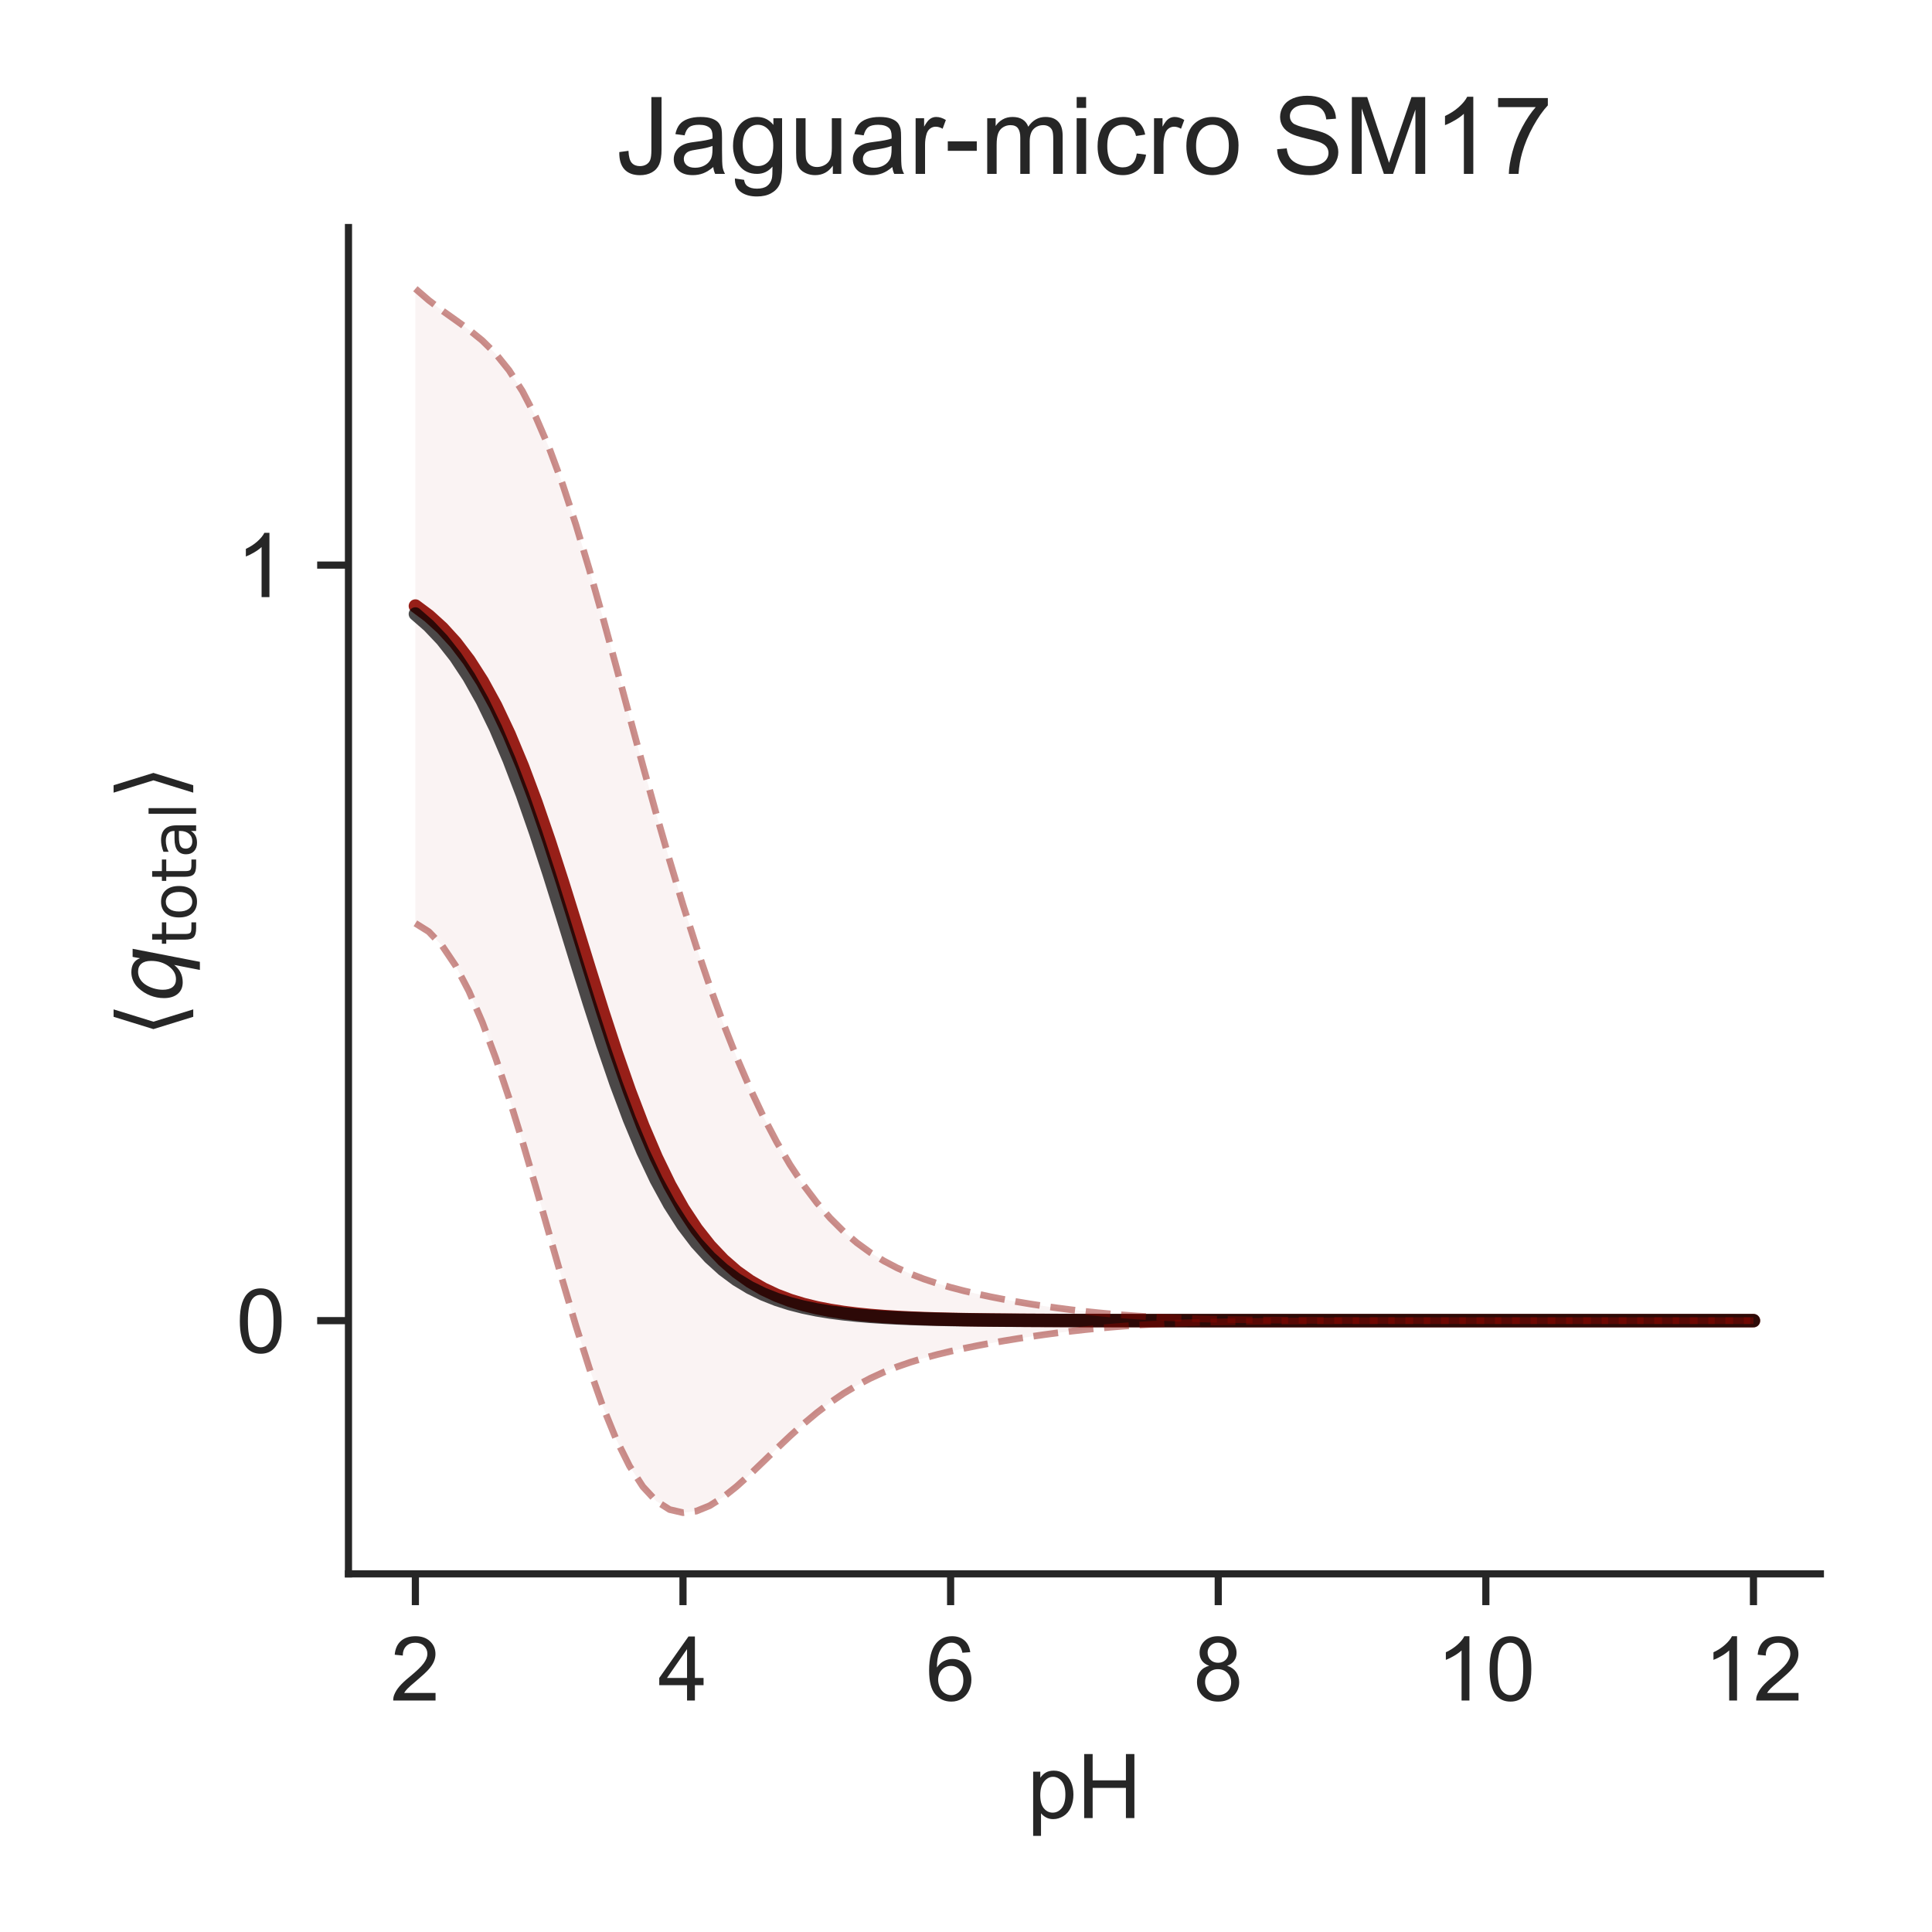 <?xml version="1.0" encoding="utf-8" standalone="no"?>
<!DOCTYPE svg PUBLIC "-//W3C//DTD SVG 1.1//EN"
  "http://www.w3.org/Graphics/SVG/1.1/DTD/svg11.dtd">
<!-- Created with matplotlib (http://matplotlib.org/) -->
<svg height="216pt" version="1.1" viewBox="0 0 216 216" width="216pt" xmlns="http://www.w3.org/2000/svg" xmlns:xlink="http://www.w3.org/1999/xlink">
 <defs>
  <style type="text/css">
*{stroke-linecap:butt;stroke-linejoin:round;}
  </style>
 </defs>
 <g id="figure_1">
  <g id="patch_1">
   <path d="M 0 216 
L 216 216 
L 216 0 
L 0 0 
z
" style="fill:#ffffff;"/>
  </g>
  <g id="axes_1">
   <g id="patch_2">
    <path d="M 38.96 175.96 
L 203.52 175.96 
L 203.52 25.44 
L 38.96 25.44 
z
" style="fill:#ffffff;"/>
   </g>
   <g id="matplotlib.axis_1">
    <g id="xtick_1">
     <g id="line2d_1">
      <defs>
       <path d="M 0 0 
L 0 3.5 
" id="mbae7fa1183" style="stroke:#262626;stroke-width:0.8;"/>
      </defs>
      <g>
       <use style="fill:#262626;stroke:#262626;stroke-width:0.8;" x="46.44" xlink:href="#mbae7fa1183" y="175.96"/>
      </g>
     </g>
     <g id="text_1">
      <!-- 2 -->
      <defs>
       <path d="M 50.344 8.453 
L 50.344 0 
L 3.031 0 
Q 2.938 3.172 4.047 6.109 
Q 5.859 10.938 9.828 15.625 
Q 13.812 20.312 21.344 26.469 
Q 33.016 36.031 37.109 41.625 
Q 41.219 47.219 41.219 52.203 
Q 41.219 57.422 37.469 61 
Q 33.734 64.594 27.734 64.594 
Q 21.391 64.594 17.578 60.781 
Q 13.766 56.984 13.719 50.25 
L 4.688 51.172 
Q 5.609 61.281 11.656 66.578 
Q 17.719 71.875 27.938 71.875 
Q 38.234 71.875 44.234 66.156 
Q 50.25 60.453 50.25 52 
Q 50.25 47.703 48.484 43.547 
Q 46.734 39.406 42.656 34.812 
Q 38.578 30.219 29.109 22.219 
Q 21.188 15.578 18.938 13.203 
Q 16.703 10.844 15.234 8.453 
z
" id="ArialMT-32"/>
      </defs>
      <g style="fill:#262626;" transform="translate(43.66 190.118)scale(0.1 -0.1)">
       <use xlink:href="#ArialMT-32"/>
      </g>
     </g>
    </g>
    <g id="xtick_2">
     <g id="line2d_2">
      <g>
       <use style="fill:#262626;stroke:#262626;stroke-width:0.8;" x="76.36" xlink:href="#mbae7fa1183" y="175.96"/>
      </g>
     </g>
     <g id="text_2">
      <!-- 4 -->
      <defs>
       <path d="M 32.328 0 
L 32.328 17.141 
L 1.266 17.141 
L 1.266 25.203 
L 33.938 71.578 
L 41.109 71.578 
L 41.109 25.203 
L 50.781 25.203 
L 50.781 17.141 
L 41.109 17.141 
L 41.109 0 
z
M 32.328 25.203 
L 32.328 57.469 
L 9.906 25.203 
z
" id="ArialMT-34"/>
      </defs>
      <g style="fill:#262626;" transform="translate(73.58 190.118)scale(0.1 -0.1)">
       <use xlink:href="#ArialMT-34"/>
      </g>
     </g>
    </g>
    <g id="xtick_3">
     <g id="line2d_3">
      <g>
       <use style="fill:#262626;stroke:#262626;stroke-width:0.8;" x="106.28" xlink:href="#mbae7fa1183" y="175.96"/>
      </g>
     </g>
     <g id="text_3">
      <!-- 6 -->
      <defs>
       <path d="M 49.75 54.047 
L 41.016 53.375 
Q 39.844 58.547 37.703 60.891 
Q 34.125 64.656 28.906 64.656 
Q 24.703 64.656 21.531 62.312 
Q 17.391 59.281 14.984 53.469 
Q 12.594 47.656 12.5 36.922 
Q 15.672 41.75 20.266 44.094 
Q 24.859 46.438 29.891 46.438 
Q 38.672 46.438 44.844 39.969 
Q 51.031 33.5 51.031 23.25 
Q 51.031 16.5 48.125 10.719 
Q 45.219 4.938 40.141 1.859 
Q 35.062 -1.219 28.609 -1.219 
Q 17.625 -1.219 10.688 6.859 
Q 3.766 14.938 3.766 33.5 
Q 3.766 54.25 11.422 63.672 
Q 18.109 71.875 29.438 71.875 
Q 37.891 71.875 43.281 67.141 
Q 48.688 62.406 49.75 54.047 
z
M 13.875 23.188 
Q 13.875 18.656 15.797 14.5 
Q 17.719 10.359 21.188 8.172 
Q 24.656 6 28.469 6 
Q 34.031 6 38.031 10.484 
Q 42.047 14.984 42.047 22.703 
Q 42.047 30.125 38.078 34.391 
Q 34.125 38.672 28.125 38.672 
Q 22.172 38.672 18.016 34.391 
Q 13.875 30.125 13.875 23.188 
z
" id="ArialMT-36"/>
      </defs>
      <g style="fill:#262626;" transform="translate(103.5 190.118)scale(0.1 -0.1)">
       <use xlink:href="#ArialMT-36"/>
      </g>
     </g>
    </g>
    <g id="xtick_4">
     <g id="line2d_4">
      <g>
       <use style="fill:#262626;stroke:#262626;stroke-width:0.8;" x="136.2" xlink:href="#mbae7fa1183" y="175.96"/>
      </g>
     </g>
     <g id="text_4">
      <!-- 8 -->
      <defs>
       <path d="M 17.672 38.812 
Q 12.203 40.828 9.562 44.531 
Q 6.938 48.25 6.938 53.422 
Q 6.938 61.234 12.547 66.547 
Q 18.172 71.875 27.484 71.875 
Q 36.859 71.875 42.578 66.422 
Q 48.297 60.984 48.297 53.172 
Q 48.297 48.188 45.672 44.5 
Q 43.062 40.828 37.75 38.812 
Q 44.344 36.672 47.781 31.875 
Q 51.219 27.094 51.219 20.453 
Q 51.219 11.281 44.719 5.031 
Q 38.234 -1.219 27.641 -1.219 
Q 17.047 -1.219 10.547 5.047 
Q 4.047 11.328 4.047 20.703 
Q 4.047 27.688 7.594 32.391 
Q 11.141 37.109 17.672 38.812 
z
M 15.922 53.719 
Q 15.922 48.641 19.188 45.406 
Q 22.469 42.188 27.688 42.188 
Q 32.766 42.188 36.016 45.375 
Q 39.266 48.578 39.266 53.219 
Q 39.266 58.062 35.906 61.359 
Q 32.562 64.656 27.594 64.656 
Q 22.562 64.656 19.234 61.422 
Q 15.922 58.203 15.922 53.719 
z
M 13.094 20.656 
Q 13.094 16.891 14.875 13.375 
Q 16.656 9.859 20.172 7.922 
Q 23.688 6 27.734 6 
Q 34.031 6 38.125 10.047 
Q 42.234 14.109 42.234 20.359 
Q 42.234 26.703 38.016 30.859 
Q 33.797 35.016 27.438 35.016 
Q 21.234 35.016 17.156 30.906 
Q 13.094 26.812 13.094 20.656 
z
" id="ArialMT-38"/>
      </defs>
      <g style="fill:#262626;" transform="translate(133.42 190.118)scale(0.1 -0.1)">
       <use xlink:href="#ArialMT-38"/>
      </g>
     </g>
    </g>
    <g id="xtick_5">
     <g id="line2d_5">
      <g>
       <use style="fill:#262626;stroke:#262626;stroke-width:0.8;" x="166.12" xlink:href="#mbae7fa1183" y="175.96"/>
      </g>
     </g>
     <g id="text_5">
      <!-- 10 -->
      <defs>
       <path d="M 37.25 0 
L 28.469 0 
L 28.469 56 
Q 25.297 52.984 20.141 49.953 
Q 14.984 46.922 10.891 45.406 
L 10.891 53.906 
Q 18.266 57.375 23.781 62.297 
Q 29.297 67.234 31.594 71.875 
L 37.25 71.875 
z
" id="ArialMT-31"/>
       <path d="M 4.156 35.297 
Q 4.156 48 6.766 55.734 
Q 9.375 63.484 14.516 67.672 
Q 19.672 71.875 27.484 71.875 
Q 33.25 71.875 37.594 69.547 
Q 41.938 67.234 44.766 62.859 
Q 47.609 58.5 49.219 52.219 
Q 50.828 45.953 50.828 35.297 
Q 50.828 22.703 48.234 14.969 
Q 45.656 7.234 40.5 3 
Q 35.359 -1.219 27.484 -1.219 
Q 17.141 -1.219 11.234 6.203 
Q 4.156 15.141 4.156 35.297 
z
M 13.188 35.297 
Q 13.188 17.672 17.312 11.828 
Q 21.438 6 27.484 6 
Q 33.547 6 37.672 11.859 
Q 41.797 17.719 41.797 35.297 
Q 41.797 52.984 37.672 58.781 
Q 33.547 64.594 27.391 64.594 
Q 21.344 64.594 17.719 59.469 
Q 13.188 52.938 13.188 35.297 
z
" id="ArialMT-30"/>
      </defs>
      <g style="fill:#262626;" transform="translate(160.559 190.118)scale(0.1 -0.1)">
       <use xlink:href="#ArialMT-31"/>
       <use x="55.615" xlink:href="#ArialMT-30"/>
      </g>
     </g>
    </g>
    <g id="xtick_6">
     <g id="line2d_6">
      <g>
       <use style="fill:#262626;stroke:#262626;stroke-width:0.8;" x="196.04" xlink:href="#mbae7fa1183" y="175.96"/>
      </g>
     </g>
     <g id="text_6">
      <!-- 12 -->
      <g style="fill:#262626;" transform="translate(190.479 190.118)scale(0.1 -0.1)">
       <use xlink:href="#ArialMT-31"/>
       <use x="55.615" xlink:href="#ArialMT-32"/>
      </g>
     </g>
    </g>
    <g id="text_7">
     <!-- pH -->
     <defs>
      <path d="M 6.594 -19.875 
L 6.594 51.859 
L 14.594 51.859 
L 14.594 45.125 
Q 17.438 49.078 21 51.047 
Q 24.562 53.031 29.641 53.031 
Q 36.281 53.031 41.359 49.609 
Q 46.438 46.188 49.016 39.953 
Q 51.609 33.734 51.609 26.312 
Q 51.609 18.359 48.75 11.984 
Q 45.906 5.609 40.453 2.219 
Q 35.016 -1.172 29 -1.172 
Q 24.609 -1.172 21.109 0.688 
Q 17.625 2.547 15.375 5.375 
L 15.375 -19.875 
z
M 14.547 25.641 
Q 14.547 15.625 18.594 10.844 
Q 22.656 6.062 28.422 6.062 
Q 34.281 6.062 38.453 11.016 
Q 42.625 15.969 42.625 26.375 
Q 42.625 36.281 38.547 41.203 
Q 34.469 46.141 28.812 46.141 
Q 23.188 46.141 18.859 40.891 
Q 14.547 35.641 14.547 25.641 
z
" id="ArialMT-70"/>
      <path d="M 8.016 0 
L 8.016 71.578 
L 17.484 71.578 
L 17.484 42.188 
L 54.688 42.188 
L 54.688 71.578 
L 64.156 71.578 
L 64.156 0 
L 54.688 0 
L 54.688 33.734 
L 17.484 33.734 
L 17.484 0 
z
" id="ArialMT-48"/>
     </defs>
     <g style="fill:#262626;" transform="translate(114.849 203.263)scale(0.1 -0.1)">
      <use xlink:href="#ArialMT-70"/>
      <use x="55.615" xlink:href="#ArialMT-48"/>
     </g>
    </g>
   </g>
   <g id="matplotlib.axis_2">
    <g id="ytick_1">
     <g id="line2d_7">
      <defs>
       <path d="M 0 0 
L -3.5 0 
" id="md4402ba0be" style="stroke:#262626;stroke-width:0.8;"/>
      </defs>
      <g>
       <use style="fill:#262626;stroke:#262626;stroke-width:0.8;" x="38.96" xlink:href="#md4402ba0be" y="147.65"/>
      </g>
     </g>
     <g id="text_8">
      <!-- 0 -->
      <g style="fill:#262626;" transform="translate(26.399 151.229)scale(0.1 -0.1)">
       <use xlink:href="#ArialMT-30"/>
      </g>
     </g>
    </g>
    <g id="ytick_2">
     <g id="line2d_8">
      <g>
       <use style="fill:#262626;stroke:#262626;stroke-width:0.8;" x="38.96" xlink:href="#md4402ba0be" y="63.179"/>
      </g>
     </g>
     <g id="text_9">
      <!-- 1 -->
      <g style="fill:#262626;" transform="translate(26.399 66.758)scale(0.1 -0.1)">
       <use xlink:href="#ArialMT-31"/>
      </g>
     </g>
    </g>
    <g id="text_10">
     <!-- $\langle q_\mathsf{total} \rangle$ -->
     <defs>
      <path d="M 8.938 31.344 
L 22.703 75.875 
L 31 75.875 
L 17.234 31.344 
L 31 -13.188 
L 22.703 -13.188 
z
" id="DejaVuSans-27e8"/>
      <path d="M 41.703 8.203 
Q 38.094 3.469 33.172 1.016 
Q 28.266 -1.422 22.312 -1.422 
Q 14.016 -1.422 9.297 4.172 
Q 4.594 9.766 4.594 19.578 
Q 4.594 27.484 7.5 34.859 
Q 10.406 42.234 15.828 48.094 
Q 19.344 51.906 23.906 53.953 
Q 28.469 56 33.5 56 
Q 39.547 56 43.453 53.609 
Q 47.359 51.219 49.125 46.391 
L 50.688 54.594 
L 59.719 54.594 
L 45.125 -20.609 
L 36.078 -20.609 
z
M 13.922 20.906 
Q 13.922 13.672 16.938 9.891 
Q 19.969 6.109 25.688 6.109 
Q 34.188 6.109 40.188 14.234 
Q 46.188 22.359 46.188 33.984 
Q 46.188 41.016 43.078 44.75 
Q 39.984 48.484 34.188 48.484 
Q 29.938 48.484 26.312 46.5 
Q 22.703 44.531 20.016 40.719 
Q 17.188 36.719 15.547 31.344 
Q 13.922 25.984 13.922 20.906 
z
" id="DejaVuSans-Oblique-71"/>
      <path d="M 18.312 70.219 
L 18.312 54.688 
L 36.812 54.688 
L 36.812 47.703 
L 18.312 47.703 
L 18.312 18.016 
Q 18.312 11.328 20.141 9.422 
Q 21.969 7.516 27.594 7.516 
L 36.812 7.516 
L 36.812 0 
L 27.594 0 
Q 17.188 0 13.234 3.875 
Q 9.281 7.766 9.281 18.016 
L 9.281 47.703 
L 2.688 47.703 
L 2.688 54.688 
L 9.281 54.688 
L 9.281 70.219 
z
" id="DejaVuSans-74"/>
      <path d="M 30.609 48.391 
Q 23.391 48.391 19.188 42.75 
Q 14.984 37.109 14.984 27.297 
Q 14.984 17.484 19.156 11.844 
Q 23.344 6.203 30.609 6.203 
Q 37.797 6.203 41.984 11.859 
Q 46.188 17.531 46.188 27.297 
Q 46.188 37.016 41.984 42.703 
Q 37.797 48.391 30.609 48.391 
z
M 30.609 56 
Q 42.328 56 49.016 48.375 
Q 55.719 40.766 55.719 27.297 
Q 55.719 13.875 49.016 6.219 
Q 42.328 -1.422 30.609 -1.422 
Q 18.844 -1.422 12.172 6.219 
Q 5.516 13.875 5.516 27.297 
Q 5.516 40.766 12.172 48.375 
Q 18.844 56 30.609 56 
z
" id="DejaVuSans-6f"/>
      <path d="M 34.281 27.484 
Q 23.391 27.484 19.188 25 
Q 14.984 22.516 14.984 16.5 
Q 14.984 11.719 18.141 8.906 
Q 21.297 6.109 26.703 6.109 
Q 34.188 6.109 38.703 11.406 
Q 43.219 16.703 43.219 25.484 
L 43.219 27.484 
z
M 52.203 31.203 
L 52.203 0 
L 43.219 0 
L 43.219 8.297 
Q 40.141 3.328 35.547 0.953 
Q 30.953 -1.422 24.312 -1.422 
Q 15.922 -1.422 10.953 3.297 
Q 6 8.016 6 15.922 
Q 6 25.141 12.172 29.828 
Q 18.359 34.516 30.609 34.516 
L 43.219 34.516 
L 43.219 35.406 
Q 43.219 41.609 39.141 45 
Q 35.062 48.391 27.688 48.391 
Q 23 48.391 18.547 47.266 
Q 14.109 46.141 10.016 43.891 
L 10.016 52.203 
Q 14.938 54.109 19.578 55.047 
Q 24.219 56 28.609 56 
Q 40.484 56 46.344 49.844 
Q 52.203 43.703 52.203 31.203 
z
" id="DejaVuSans-61"/>
      <path d="M 9.422 75.984 
L 18.406 75.984 
L 18.406 0 
L 9.422 0 
z
" id="DejaVuSans-6c"/>
      <path d="M 30.078 31.344 
L 16.312 -13.188 
L 8.016 -13.188 
L 21.781 31.344 
L 8.016 75.875 
L 16.312 75.875 
z
" id="DejaVuSans-27e9"/>
     </defs>
     <g style="fill:#262626;" transform="translate(20.299 115.95)rotate(-90)scale(0.1 -0.1)">
      <use transform="translate(0 0.125)" xlink:href="#DejaVuSans-27e8"/>
      <use transform="translate(39.014 0.125)" xlink:href="#DejaVuSans-Oblique-71"/>
      <use transform="translate(102.49 -16.281)scale(0.7)" xlink:href="#DejaVuSans-74"/>
      <use transform="translate(129.937 -16.281)scale(0.7)" xlink:href="#DejaVuSans-6f"/>
      <use transform="translate(172.764 -16.281)scale(0.7)" xlink:href="#DejaVuSans-74"/>
      <use transform="translate(200.21 -16.281)scale(0.7)" xlink:href="#DejaVuSans-61"/>
      <use transform="translate(243.105 -16.281)scale(0.7)" xlink:href="#DejaVuSans-6c"/>
      <use transform="translate(265.288 0.125)" xlink:href="#DejaVuSans-27e9"/>
     </g>
    </g>
   </g>
   <g id="PolyCollection_1">
    <defs>
     <path d="M 46.44 -183.718 
L 46.44 -112.775 
L 47.936 -111.84 
L 49.432 -110.27 
L 50.928 -108.048 
L 52.424 -105.187 
L 53.92 -101.724 
L 55.416 -97.717 
L 56.912 -93.242 
L 58.408 -88.393 
L 59.904 -83.282 
L 61.4 -78.04 
L 62.896 -72.813 
L 64.392 -67.759 
L 65.888 -63.034 
L 67.384 -58.781 
L 68.88 -55.111 
L 70.376 -52.103 
L 71.872 -49.793 
L 73.368 -48.18 
L 74.864 -47.229 
L 76.36 -46.882 
L 77.856 -47.058 
L 79.352 -47.667 
L 80.848 -48.613 
L 82.344 -49.804 
L 83.84 -51.154 
L 85.336 -52.587 
L 86.832 -54.037 
L 88.328 -55.454 
L 89.824 -56.8 
L 91.32 -58.051 
L 92.816 -59.19 
L 94.312 -60.212 
L 95.808 -61.115 
L 97.304 -61.905 
L 98.8 -62.592 
L 100.296 -63.188 
L 101.792 -63.706 
L 103.288 -64.16 
L 104.784 -64.562 
L 106.28 -64.924 
L 107.776 -65.252 
L 109.272 -65.554 
L 110.768 -65.835 
L 112.264 -66.096 
L 113.76 -66.341 
L 115.256 -66.571 
L 116.752 -66.785 
L 118.248 -66.985 
L 119.744 -67.169 
L 121.24 -67.338 
L 122.736 -67.49 
L 124.232 -67.625 
L 125.728 -67.745 
L 127.224 -67.848 
L 128.72 -67.937 
L 130.216 -68.012 
L 131.712 -68.074 
L 133.208 -68.127 
L 134.704 -68.17 
L 136.2 -68.205 
L 137.696 -68.233 
L 139.192 -68.257 
L 140.688 -68.275 
L 142.184 -68.29 
L 143.68 -68.302 
L 145.176 -68.312 
L 146.672 -68.32 
L 148.168 -68.326 
L 149.664 -68.331 
L 151.16 -68.335 
L 152.656 -68.338 
L 154.152 -68.341 
L 155.648 -68.343 
L 157.144 -68.344 
L 158.64 -68.345 
L 160.136 -68.346 
L 161.632 -68.347 
L 163.128 -68.348 
L 164.624 -68.348 
L 166.12 -68.349 
L 167.616 -68.349 
L 169.112 -68.349 
L 170.608 -68.349 
L 172.104 -68.35 
L 173.6 -68.35 
L 175.096 -68.35 
L 176.592 -68.35 
L 178.088 -68.35 
L 179.584 -68.35 
L 181.08 -68.35 
L 182.576 -68.35 
L 184.072 -68.35 
L 185.568 -68.35 
L 187.064 -68.35 
L 188.56 -68.35 
L 190.056 -68.35 
L 191.552 -68.35 
L 193.048 -68.35 
L 194.544 -68.35 
L 196.04 -68.35 
L 196.04 -68.35 
L 196.04 -68.35 
L 194.544 -68.35 
L 193.048 -68.35 
L 191.552 -68.35 
L 190.056 -68.35 
L 188.56 -68.35 
L 187.064 -68.35 
L 185.568 -68.35 
L 184.072 -68.35 
L 182.576 -68.35 
L 181.08 -68.35 
L 179.584 -68.35 
L 178.088 -68.35 
L 176.592 -68.35 
L 175.096 -68.351 
L 173.6 -68.351 
L 172.104 -68.351 
L 170.608 -68.351 
L 169.112 -68.351 
L 167.616 -68.351 
L 166.12 -68.352 
L 164.624 -68.352 
L 163.128 -68.353 
L 161.632 -68.353 
L 160.136 -68.354 
L 158.64 -68.355 
L 157.144 -68.356 
L 155.648 -68.358 
L 154.152 -68.36 
L 152.656 -68.363 
L 151.16 -68.366 
L 149.664 -68.37 
L 148.168 -68.375 
L 146.672 -68.381 
L 145.176 -68.389 
L 143.68 -68.399 
L 142.184 -68.411 
L 140.688 -68.427 
L 139.192 -68.446 
L 137.696 -68.469 
L 136.2 -68.499 
L 134.704 -68.534 
L 133.208 -68.578 
L 131.712 -68.632 
L 130.216 -68.696 
L 128.72 -68.773 
L 127.224 -68.864 
L 125.728 -68.97 
L 124.232 -69.093 
L 122.736 -69.234 
L 121.24 -69.392 
L 119.744 -69.568 
L 118.248 -69.762 
L 116.752 -69.974 
L 115.256 -70.203 
L 113.76 -70.452 
L 112.264 -70.721 
L 110.768 -71.013 
L 109.272 -71.331 
L 107.776 -71.681 
L 106.28 -72.07 
L 104.784 -72.507 
L 103.288 -73.005 
L 101.792 -73.579 
L 100.296 -74.247 
L 98.8 -75.032 
L 97.304 -75.956 
L 95.808 -77.045 
L 94.312 -78.321 
L 92.816 -79.811 
L 91.32 -81.536 
L 89.824 -83.518 
L 88.328 -85.776 
L 86.832 -88.327 
L 85.336 -91.182 
L 83.84 -94.349 
L 82.344 -97.831 
L 80.848 -101.626 
L 79.352 -105.732 
L 77.856 -110.14 
L 76.36 -114.837 
L 74.864 -119.805 
L 73.368 -125.012 
L 71.872 -130.414 
L 70.376 -135.945 
L 68.88 -141.516 
L 67.384 -147.018 
L 65.888 -152.326 
L 64.392 -157.315 
L 62.896 -161.872 
L 61.4 -165.911 
L 59.904 -169.379 
L 58.408 -172.265 
L 56.912 -174.6 
L 55.416 -176.454 
L 53.92 -177.928 
L 52.424 -179.141 
L 50.928 -180.22 
L 49.432 -181.282 
L 47.936 -182.426 
L 46.44 -183.718 
z
" id="mba18f4fd51" style="stroke:#ffffff;stroke-opacity:0.05;"/>
    </defs>
    <g clip-path="url(#p928f26e18f)">
     <use style="fill:#8c0800;fill-opacity:0.05;stroke:#ffffff;stroke-opacity:0.05;" x="0" xlink:href="#mba18f4fd51" y="216"/>
    </g>
   </g>
   <g id="line2d_9">
    <path clip-path="url(#p928f26e18f)" d="M 46.44 67.753 
L 47.936 68.867 
L 49.432 70.224 
L 50.928 71.866 
L 52.424 73.836 
L 53.92 76.174 
L 55.416 78.914 
L 56.912 82.079 
L 58.408 85.671 
L 59.904 89.67 
L 61.4 94.025 
L 62.896 98.658 
L 64.392 103.463 
L 65.888 108.32 
L 67.384 113.101 
L 68.88 117.686 
L 70.376 121.976 
L 71.872 125.896 
L 73.368 129.404 
L 74.864 132.483 
L 76.36 135.14 
L 77.856 137.401 
L 79.352 139.301 
L 80.848 140.88 
L 82.344 142.182 
L 83.84 143.248 
L 85.336 144.116 
L 86.832 144.818 
L 88.328 145.385 
L 89.824 145.841 
L 91.32 146.207 
L 92.816 146.499 
L 94.312 146.733 
L 95.808 146.92 
L 97.304 147.069 
L 98.8 147.188 
L 100.296 147.283 
L 101.792 147.358 
L 103.288 147.418 
L 104.784 147.465 
L 106.28 147.503 
L 107.776 147.533 
L 109.272 147.557 
L 110.768 147.576 
L 112.264 147.591 
L 113.76 147.603 
L 115.256 147.613 
L 116.752 147.621 
L 118.248 147.627 
L 119.744 147.631 
L 121.24 147.635 
L 122.736 147.638 
L 124.232 147.641 
L 125.728 147.642 
L 127.224 147.644 
L 128.72 147.645 
L 130.216 147.646 
L 131.712 147.647 
L 133.208 147.647 
L 134.704 147.648 
L 136.2 147.648 
L 137.696 147.649 
L 139.192 147.649 
L 140.688 147.649 
L 142.184 147.649 
L 143.68 147.649 
L 145.176 147.649 
L 146.672 147.65 
L 148.168 147.65 
L 149.664 147.65 
L 151.16 147.65 
L 152.656 147.65 
L 154.152 147.65 
L 155.648 147.65 
L 157.144 147.65 
L 158.64 147.65 
L 160.136 147.65 
L 161.632 147.65 
L 163.128 147.65 
L 164.624 147.65 
L 166.12 147.65 
L 167.616 147.65 
L 169.112 147.65 
L 170.608 147.65 
L 172.104 147.65 
L 173.6 147.65 
L 175.096 147.65 
L 176.592 147.65 
L 178.088 147.65 
L 179.584 147.65 
L 181.08 147.65 
L 182.576 147.65 
L 184.072 147.65 
L 185.568 147.65 
L 187.064 147.65 
L 188.56 147.65 
L 190.056 147.65 
L 191.552 147.65 
L 193.048 147.65 
L 194.544 147.65 
L 196.04 147.65 
" style="fill:none;opacity:0.9;stroke:#8c0800;stroke-linecap:round;stroke-width:1.5;"/>
   </g>
   <g id="line2d_10">
    <path clip-path="url(#p928f26e18f)" d="M 46.44 68.645 
L 47.936 69.947 
L 49.432 71.526 
L 50.928 73.425 
L 52.424 75.685 
L 53.92 78.342 
L 55.416 81.42 
L 56.912 84.927 
L 58.408 88.847 
L 59.904 93.137 
L 61.4 97.721 
L 62.896 102.502 
L 64.392 107.358 
L 65.888 112.164 
L 67.384 116.796 
L 68.88 121.151 
L 70.376 125.15 
L 71.872 128.741 
L 73.368 131.906 
L 74.864 134.645 
L 76.36 136.982 
L 77.856 138.95 
L 79.352 140.59 
L 80.848 141.944 
L 82.344 143.054 
L 83.84 143.958 
L 85.336 144.69 
L 86.832 145.282 
L 88.328 145.758 
L 89.824 146.14 
L 91.32 146.446 
L 92.816 146.691 
L 94.312 146.886 
L 95.808 147.042 
L 97.304 147.167 
L 98.8 147.265 
L 100.296 147.344 
L 101.792 147.407 
L 103.288 147.457 
L 104.784 147.496 
L 106.28 147.528 
L 107.776 147.553 
L 109.272 147.573 
L 110.768 147.589 
L 112.264 147.601 
L 113.76 147.611 
L 115.256 147.619 
L 116.752 147.625 
L 118.248 147.63 
L 119.744 147.634 
L 121.24 147.638 
L 122.736 147.64 
L 124.232 147.642 
L 125.728 147.644 
L 127.224 147.645 
L 128.72 147.646 
L 130.216 147.647 
L 131.712 147.647 
L 133.208 147.648 
L 134.704 147.648 
L 136.2 147.649 
L 137.696 147.649 
L 139.192 147.649 
L 140.688 147.649 
L 142.184 147.649 
L 143.68 147.649 
L 145.176 147.65 
L 146.672 147.65 
L 148.168 147.65 
L 149.664 147.65 
L 151.16 147.65 
L 152.656 147.65 
L 154.152 147.65 
L 155.648 147.65 
L 157.144 147.65 
L 158.64 147.65 
L 160.136 147.65 
L 161.632 147.65 
L 163.128 147.65 
L 164.624 147.65 
L 166.12 147.65 
L 167.616 147.65 
L 169.112 147.65 
L 170.608 147.65 
L 172.104 147.65 
L 173.6 147.65 
L 175.096 147.65 
L 176.592 147.65 
L 178.088 147.65 
L 179.584 147.65 
L 181.08 147.65 
L 182.576 147.65 
L 184.072 147.65 
L 185.568 147.65 
L 187.064 147.65 
L 188.56 147.65 
L 190.056 147.65 
L 191.552 147.65 
L 193.048 147.65 
L 194.544 147.65 
L 196.04 147.65 
" style="fill:none;opacity:0.7;stroke:#000000;stroke-linecap:round;stroke-width:1.5;"/>
   </g>
   <g id="line2d_11">
    <path clip-path="url(#p928f26e18f)" d="M 46.44 32.282 
L 47.936 33.574 
L 49.432 34.718 
L 50.928 35.78 
L 52.424 36.859 
L 53.92 38.072 
L 55.416 39.546 
L 56.912 41.4 
L 58.408 43.735 
L 59.904 46.621 
L 61.4 50.089 
L 62.896 54.128 
L 64.392 58.685 
L 65.888 63.674 
L 67.384 68.982 
L 68.88 74.484 
L 70.376 80.055 
L 71.872 85.586 
L 73.368 90.988 
L 74.864 96.195 
L 76.36 101.163 
L 77.856 105.86 
L 79.352 110.268 
L 80.848 114.374 
L 82.344 118.169 
L 83.84 121.651 
L 85.336 124.818 
L 86.832 127.673 
L 88.328 130.224 
L 89.824 132.482 
L 91.32 134.464 
L 92.816 136.189 
L 94.312 137.679 
L 95.808 138.955 
L 97.304 140.044 
L 98.8 140.968 
L 100.296 141.753 
L 101.792 142.421 
L 103.288 142.995 
L 104.784 143.493 
L 106.28 143.93 
L 107.776 144.319 
L 109.272 144.669 
L 110.768 144.987 
L 112.264 145.279 
L 113.76 145.548 
L 115.256 145.797 
L 116.752 146.026 
L 118.248 146.238 
L 119.744 146.432 
L 121.24 146.608 
L 122.736 146.766 
L 124.232 146.907 
L 125.728 147.03 
L 127.224 147.136 
L 128.72 147.227 
L 130.216 147.304 
L 131.712 147.368 
L 133.208 147.422 
L 134.704 147.466 
L 136.2 147.501 
L 137.696 147.531 
L 139.192 147.554 
L 140.688 147.573 
L 142.184 147.589 
L 143.68 147.601 
L 145.176 147.611 
L 146.672 147.619 
L 148.168 147.625 
L 149.664 147.63 
L 151.16 147.634 
L 152.656 147.637 
L 154.152 147.64 
L 155.648 147.642 
L 157.144 147.644 
L 158.64 147.645 
L 160.136 147.646 
L 161.632 147.647 
L 163.128 147.647 
L 164.624 147.648 
L 166.12 147.648 
L 167.616 147.649 
L 169.112 147.649 
L 170.608 147.649 
L 172.104 147.649 
L 173.6 147.649 
L 175.096 147.649 
L 176.592 147.65 
L 178.088 147.65 
L 179.584 147.65 
L 181.08 147.65 
L 182.576 147.65 
L 184.072 147.65 
L 185.568 147.65 
L 187.064 147.65 
L 188.56 147.65 
L 190.056 147.65 
L 191.552 147.65 
L 193.048 147.65 
L 194.544 147.65 
L 196.04 147.65 
" style="fill:none;opacity:0.45;stroke:#8c0800;stroke-dasharray:2.775,1.2;stroke-dashoffset:0;stroke-width:0.75;"/>
   </g>
   <g id="line2d_12">
    <path clip-path="url(#p928f26e18f)" d="M 46.44 103.225 
L 47.936 104.16 
L 49.432 105.73 
L 50.928 107.952 
L 52.424 110.813 
L 53.92 114.276 
L 55.416 118.283 
L 56.912 122.758 
L 58.408 127.607 
L 59.904 132.718 
L 61.4 137.96 
L 62.896 143.187 
L 64.392 148.241 
L 65.888 152.966 
L 67.384 157.219 
L 68.88 160.889 
L 70.376 163.897 
L 71.872 166.207 
L 73.368 167.82 
L 74.864 168.771 
L 76.36 169.118 
L 77.856 168.942 
L 79.352 168.333 
L 80.848 167.387 
L 82.344 166.196 
L 83.84 164.846 
L 85.336 163.413 
L 86.832 161.963 
L 88.328 160.546 
L 89.824 159.2 
L 91.32 157.949 
L 92.816 156.81 
L 94.312 155.788 
L 95.808 154.885 
L 97.304 154.095 
L 98.8 153.408 
L 100.296 152.812 
L 101.792 152.294 
L 103.288 151.84 
L 104.784 151.438 
L 106.28 151.076 
L 107.776 150.748 
L 109.272 150.446 
L 110.768 150.165 
L 112.264 149.904 
L 113.76 149.659 
L 115.256 149.429 
L 116.752 149.215 
L 118.248 149.015 
L 119.744 148.831 
L 121.24 148.662 
L 122.736 148.51 
L 124.232 148.375 
L 125.728 148.255 
L 127.224 148.152 
L 128.72 148.063 
L 130.216 147.988 
L 131.712 147.926 
L 133.208 147.873 
L 134.704 147.83 
L 136.2 147.795 
L 137.696 147.767 
L 139.192 147.743 
L 140.688 147.725 
L 142.184 147.71 
L 143.68 147.698 
L 145.176 147.688 
L 146.672 147.68 
L 148.168 147.674 
L 149.664 147.669 
L 151.16 147.665 
L 152.656 147.662 
L 154.152 147.659 
L 155.648 147.657 
L 157.144 147.656 
L 158.64 147.655 
L 160.136 147.654 
L 161.632 147.653 
L 163.128 147.652 
L 164.624 147.652 
L 166.12 147.651 
L 167.616 147.651 
L 169.112 147.651 
L 170.608 147.651 
L 172.104 147.65 
L 173.6 147.65 
L 175.096 147.65 
L 176.592 147.65 
L 178.088 147.65 
L 179.584 147.65 
L 181.08 147.65 
L 182.576 147.65 
L 184.072 147.65 
L 185.568 147.65 
L 187.064 147.65 
L 188.56 147.65 
L 190.056 147.65 
L 191.552 147.65 
L 193.048 147.65 
L 194.544 147.65 
L 196.04 147.65 
" style="fill:none;opacity:0.45;stroke:#8c0800;stroke-dasharray:2.775,1.2;stroke-dashoffset:0;stroke-width:0.75;"/>
   </g>
   <g id="patch_3">
    <path d="M 38.96 175.96 
L 38.96 25.44 
" style="fill:none;stroke:#262626;stroke-linecap:square;stroke-linejoin:miter;stroke-width:0.8;"/>
   </g>
   <g id="patch_4">
    <path d="M 38.96 175.96 
L 203.52 175.96 
" style="fill:none;stroke:#262626;stroke-linecap:square;stroke-linejoin:miter;stroke-width:0.8;"/>
   </g>
   <g id="text_11">
    <!-- Jaguar-micro SM17 -->
    <defs>
     <path d="M 2.875 20.312 
L 11.422 21.484 
Q 11.766 13.281 14.5 10.25 
Q 17.234 7.234 22.078 7.234 
Q 25.641 7.234 28.219 8.859 
Q 30.812 10.5 31.781 13.297 
Q 32.766 16.109 32.766 22.266 
L 32.766 71.578 
L 42.234 71.578 
L 42.234 22.797 
Q 42.234 13.812 40.062 8.875 
Q 37.891 3.953 33.172 1.359 
Q 28.469 -1.219 22.125 -1.219 
Q 12.703 -1.219 7.688 4.203 
Q 2.688 9.625 2.875 20.312 
z
" id="ArialMT-4a"/>
     <path d="M 40.438 6.391 
Q 35.547 2.25 31.031 0.531 
Q 26.516 -1.172 21.344 -1.172 
Q 12.797 -1.172 8.203 3 
Q 3.609 7.172 3.609 13.672 
Q 3.609 17.484 5.344 20.625 
Q 7.078 23.781 9.891 25.688 
Q 12.703 27.594 16.219 28.562 
Q 18.797 29.25 24.031 29.891 
Q 34.672 31.156 39.703 32.906 
Q 39.75 34.719 39.75 35.203 
Q 39.75 40.578 37.25 42.781 
Q 33.891 45.75 27.25 45.75 
Q 21.047 45.75 18.094 43.578 
Q 15.141 41.406 13.719 35.891 
L 5.125 37.062 
Q 6.297 42.578 8.984 45.969 
Q 11.672 49.359 16.75 51.188 
Q 21.828 53.031 28.516 53.031 
Q 35.156 53.031 39.297 51.469 
Q 43.453 49.906 45.406 47.531 
Q 47.359 45.172 48.141 41.547 
Q 48.578 39.312 48.578 33.453 
L 48.578 21.734 
Q 48.578 9.469 49.141 6.219 
Q 49.703 2.984 51.375 0 
L 42.188 0 
Q 40.828 2.734 40.438 6.391 
z
M 39.703 26.031 
Q 34.906 24.078 25.344 22.703 
Q 19.922 21.922 17.672 20.938 
Q 15.438 19.969 14.203 18.094 
Q 12.984 16.219 12.984 13.922 
Q 12.984 10.406 15.641 8.062 
Q 18.312 5.719 23.438 5.719 
Q 28.516 5.719 32.469 7.938 
Q 36.422 10.156 38.281 14.016 
Q 39.703 17 39.703 22.797 
z
" id="ArialMT-61"/>
     <path d="M 4.984 -4.297 
L 13.531 -5.562 
Q 14.062 -9.516 16.5 -11.328 
Q 19.781 -13.766 25.438 -13.766 
Q 31.547 -13.766 34.859 -11.328 
Q 38.188 -8.891 39.359 -4.5 
Q 40.047 -1.812 39.984 6.781 
Q 34.234 0 25.641 0 
Q 14.938 0 9.078 7.719 
Q 3.219 15.438 3.219 26.219 
Q 3.219 33.641 5.906 39.906 
Q 8.594 46.188 13.688 49.609 
Q 18.797 53.031 25.688 53.031 
Q 34.859 53.031 40.828 45.609 
L 40.828 51.859 
L 48.922 51.859 
L 48.922 7.031 
Q 48.922 -5.078 46.453 -10.125 
Q 44 -15.188 38.641 -18.109 
Q 33.297 -21.047 25.484 -21.047 
Q 16.219 -21.047 10.5 -16.875 
Q 4.781 -12.703 4.984 -4.297 
z
M 12.25 26.859 
Q 12.25 16.656 16.297 11.969 
Q 20.359 7.281 26.469 7.281 
Q 32.516 7.281 36.609 11.938 
Q 40.719 16.609 40.719 26.562 
Q 40.719 36.078 36.5 40.906 
Q 32.281 45.75 26.312 45.75 
Q 20.453 45.75 16.344 40.984 
Q 12.25 36.234 12.25 26.859 
z
" id="ArialMT-67"/>
     <path d="M 40.578 0 
L 40.578 7.625 
Q 34.516 -1.172 24.125 -1.172 
Q 19.531 -1.172 15.547 0.578 
Q 11.578 2.344 9.641 5 
Q 7.719 7.672 6.938 11.531 
Q 6.391 14.109 6.391 19.734 
L 6.391 51.859 
L 15.188 51.859 
L 15.188 23.094 
Q 15.188 16.219 15.719 13.812 
Q 16.547 10.359 19.234 8.375 
Q 21.922 6.391 25.875 6.391 
Q 29.828 6.391 33.297 8.422 
Q 36.766 10.453 38.203 13.938 
Q 39.656 17.438 39.656 24.078 
L 39.656 51.859 
L 48.438 51.859 
L 48.438 0 
z
" id="ArialMT-75"/>
     <path d="M 6.5 0 
L 6.5 51.859 
L 14.406 51.859 
L 14.406 44 
Q 17.438 49.516 20 51.266 
Q 22.562 53.031 25.641 53.031 
Q 30.078 53.031 34.672 50.203 
L 31.641 42.047 
Q 28.422 43.953 25.203 43.953 
Q 22.312 43.953 20.016 42.219 
Q 17.719 40.484 16.75 37.406 
Q 15.281 32.719 15.281 27.156 
L 15.281 0 
z
" id="ArialMT-72"/>
     <path d="M 3.172 21.484 
L 3.172 30.328 
L 30.172 30.328 
L 30.172 21.484 
z
" id="ArialMT-2d"/>
     <path d="M 6.594 0 
L 6.594 51.859 
L 14.453 51.859 
L 14.453 44.578 
Q 16.891 48.391 20.938 50.703 
Q 25 53.031 30.172 53.031 
Q 35.938 53.031 39.625 50.641 
Q 43.312 48.25 44.828 43.953 
Q 50.984 53.031 60.844 53.031 
Q 68.562 53.031 72.703 48.75 
Q 76.859 44.484 76.859 35.594 
L 76.859 0 
L 68.109 0 
L 68.109 32.672 
Q 68.109 37.938 67.25 40.25 
Q 66.406 42.578 64.156 43.984 
Q 61.922 45.406 58.891 45.406 
Q 53.422 45.406 49.797 41.766 
Q 46.188 38.141 46.188 30.125 
L 46.188 0 
L 37.406 0 
L 37.406 33.688 
Q 37.406 39.547 35.25 42.469 
Q 33.109 45.406 28.219 45.406 
Q 24.516 45.406 21.359 43.453 
Q 18.219 41.5 16.797 37.734 
Q 15.375 33.984 15.375 26.906 
L 15.375 0 
z
" id="ArialMT-6d"/>
     <path d="M 6.641 61.469 
L 6.641 71.578 
L 15.438 71.578 
L 15.438 61.469 
z
M 6.641 0 
L 6.641 51.859 
L 15.438 51.859 
L 15.438 0 
z
" id="ArialMT-69"/>
     <path d="M 40.438 19 
L 49.078 17.875 
Q 47.656 8.938 41.812 3.875 
Q 35.984 -1.172 27.484 -1.172 
Q 16.844 -1.172 10.375 5.781 
Q 3.906 12.75 3.906 25.734 
Q 3.906 34.125 6.688 40.422 
Q 9.469 46.734 15.156 49.875 
Q 20.844 53.031 27.547 53.031 
Q 35.984 53.031 41.359 48.75 
Q 46.734 44.484 48.25 36.625 
L 39.703 35.297 
Q 38.484 40.531 35.375 43.156 
Q 32.281 45.797 27.875 45.797 
Q 21.234 45.797 17.078 41.031 
Q 12.938 36.281 12.938 25.984 
Q 12.938 15.531 16.938 10.797 
Q 20.953 6.062 27.391 6.062 
Q 32.562 6.062 36.031 9.234 
Q 39.5 12.406 40.438 19 
z
" id="ArialMT-63"/>
     <path d="M 3.328 25.922 
Q 3.328 40.328 11.328 47.266 
Q 18.016 53.031 27.641 53.031 
Q 38.328 53.031 45.109 46.016 
Q 51.906 39.016 51.906 26.656 
Q 51.906 16.656 48.906 10.906 
Q 45.906 5.172 40.156 2 
Q 34.422 -1.172 27.641 -1.172 
Q 16.75 -1.172 10.031 5.812 
Q 3.328 12.797 3.328 25.922 
z
M 12.359 25.922 
Q 12.359 15.969 16.703 11.016 
Q 21.047 6.062 27.641 6.062 
Q 34.188 6.062 38.531 11.031 
Q 42.875 16.016 42.875 26.219 
Q 42.875 35.844 38.5 40.797 
Q 34.125 45.75 27.641 45.75 
Q 21.047 45.75 16.703 40.812 
Q 12.359 35.891 12.359 25.922 
z
" id="ArialMT-6f"/>
     <path id="ArialMT-20"/>
     <path d="M 4.5 23 
L 13.422 23.781 
Q 14.062 18.406 16.375 14.969 
Q 18.703 11.531 23.578 9.406 
Q 28.469 7.281 34.578 7.281 
Q 39.984 7.281 44.141 8.891 
Q 48.297 10.5 50.312 13.297 
Q 52.344 16.109 52.344 19.438 
Q 52.344 22.797 50.391 25.312 
Q 48.438 27.828 43.953 29.547 
Q 41.062 30.672 31.203 33.031 
Q 21.344 35.406 17.391 37.5 
Q 12.25 40.188 9.734 44.156 
Q 7.234 48.141 7.234 53.078 
Q 7.234 58.5 10.297 63.203 
Q 13.375 67.922 19.281 70.359 
Q 25.203 72.797 32.422 72.797 
Q 40.375 72.797 46.453 70.234 
Q 52.547 67.672 55.812 62.688 
Q 59.078 57.719 59.328 51.422 
L 50.25 50.734 
Q 49.516 57.516 45.281 60.984 
Q 41.062 64.453 32.812 64.453 
Q 24.219 64.453 20.281 61.297 
Q 16.359 58.156 16.359 53.719 
Q 16.359 49.859 19.141 47.359 
Q 21.875 44.875 33.422 42.266 
Q 44.969 39.656 49.266 37.703 
Q 55.516 34.812 58.484 30.391 
Q 61.469 25.984 61.469 20.219 
Q 61.469 14.5 58.203 9.438 
Q 54.938 4.391 48.797 1.578 
Q 42.672 -1.219 35.016 -1.219 
Q 25.297 -1.219 18.719 1.609 
Q 12.156 4.438 8.422 10.125 
Q 4.688 15.828 4.5 23 
z
" id="ArialMT-53"/>
     <path d="M 7.422 0 
L 7.422 71.578 
L 21.688 71.578 
L 38.625 20.906 
Q 40.969 13.812 42.047 10.297 
Q 43.266 14.203 45.844 21.781 
L 62.984 71.578 
L 75.734 71.578 
L 75.734 0 
L 66.609 0 
L 66.609 59.906 
L 45.797 0 
L 37.25 0 
L 16.547 60.938 
L 16.547 0 
z
" id="ArialMT-4d"/>
     <path d="M 4.734 62.203 
L 4.734 70.656 
L 51.078 70.656 
L 51.078 63.812 
Q 44.234 56.547 37.516 44.484 
Q 30.812 32.422 27.156 19.672 
Q 24.516 10.688 23.781 0 
L 14.75 0 
Q 14.891 8.453 18.062 20.406 
Q 21.234 32.375 27.172 43.484 
Q 33.109 54.594 39.797 62.203 
z
" id="ArialMT-37"/>
    </defs>
    <g style="fill:#262626;" transform="translate(68.893 19.44)scale(0.12 -0.12)">
     <use xlink:href="#ArialMT-4a"/>
     <use x="50" xlink:href="#ArialMT-61"/>
     <use x="105.615" xlink:href="#ArialMT-67"/>
     <use x="161.23" xlink:href="#ArialMT-75"/>
     <use x="216.846" xlink:href="#ArialMT-61"/>
     <use x="272.461" xlink:href="#ArialMT-72"/>
     <use x="305.762" xlink:href="#ArialMT-2d"/>
     <use x="339.062" xlink:href="#ArialMT-6d"/>
     <use x="422.363" xlink:href="#ArialMT-69"/>
     <use x="444.58" xlink:href="#ArialMT-63"/>
     <use x="494.58" xlink:href="#ArialMT-72"/>
     <use x="527.881" xlink:href="#ArialMT-6f"/>
     <use x="583.496" xlink:href="#ArialMT-20"/>
     <use x="611.279" xlink:href="#ArialMT-53"/>
     <use x="677.979" xlink:href="#ArialMT-4d"/>
     <use x="761.279" xlink:href="#ArialMT-31"/>
     <use x="816.895" xlink:href="#ArialMT-37"/>
    </g>
   </g>
  </g>
 </g>
 <defs>
  <clipPath id="p928f26e18f">
   <rect height="150.52" width="164.56" x="38.96" y="25.44"/>
  </clipPath>
 </defs>
</svg>

